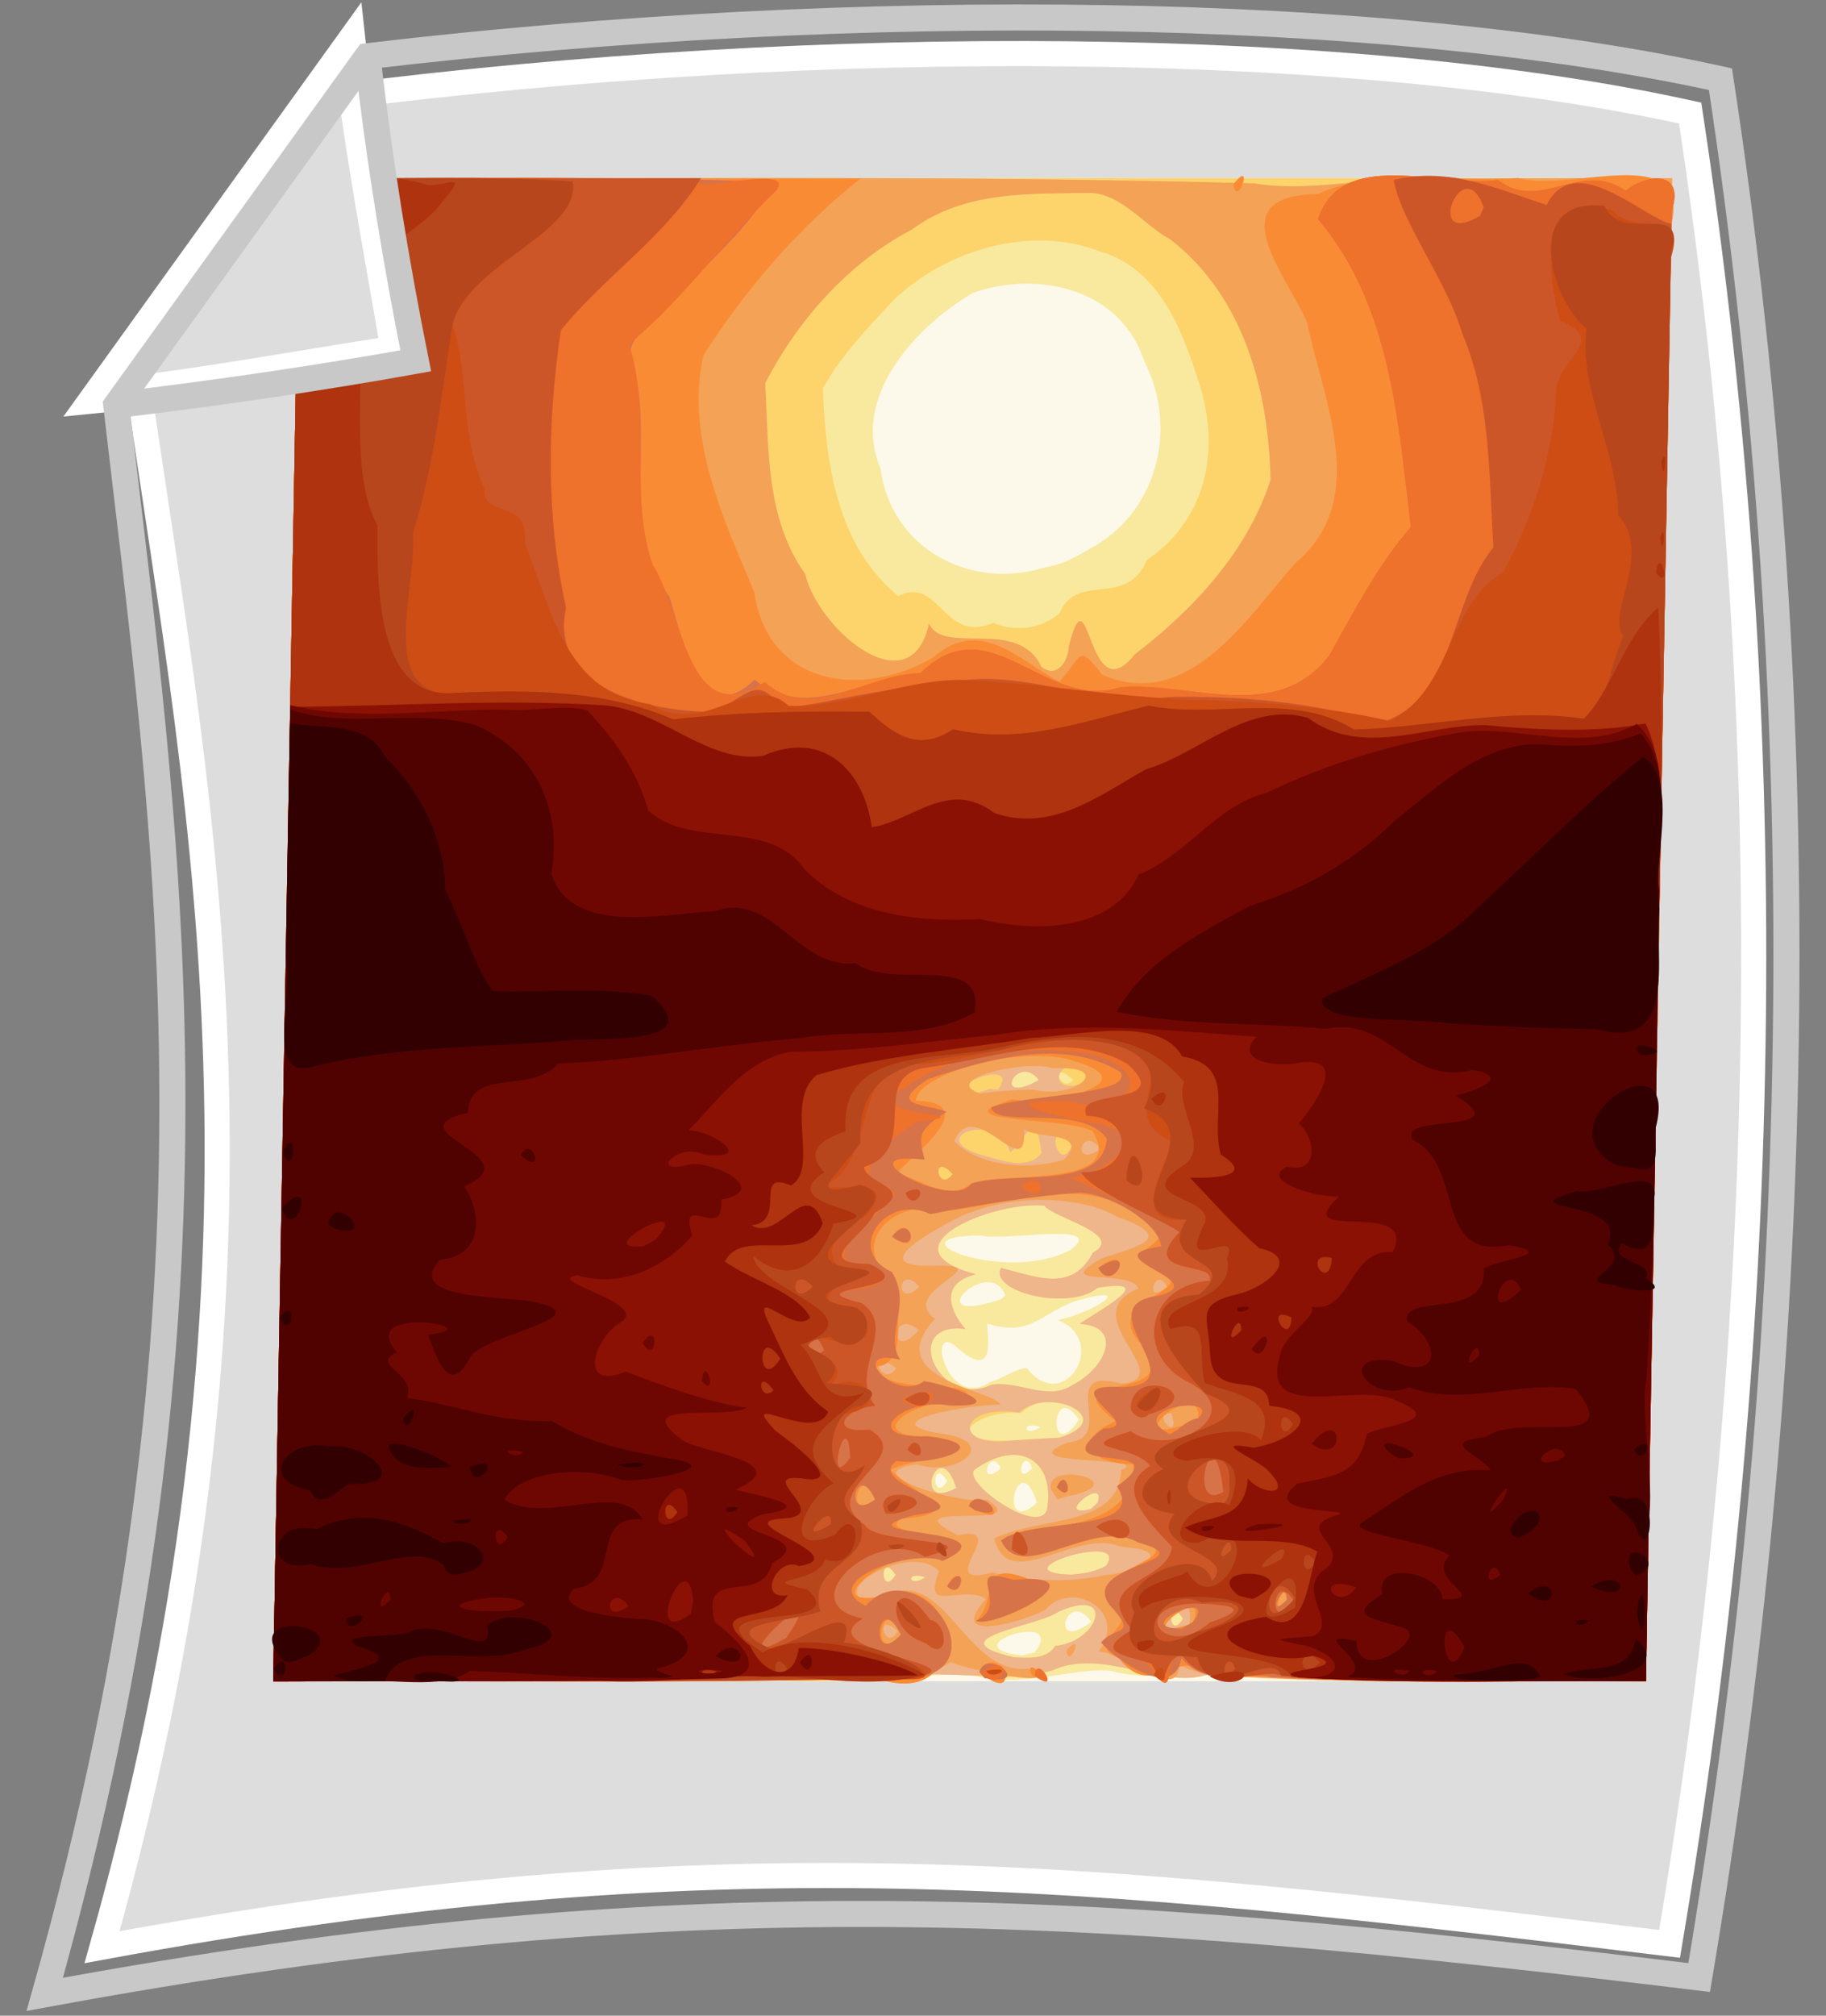 <?xml version="1.0" encoding="UTF-8" standalone="no"?>
<!-- Created with Inkscape (http://www.inkscape.org/) -->
<svg
   xmlns:svg="http://www.w3.org/2000/svg"
   xmlns="http://www.w3.org/2000/svg"
   version="1.0"
   width="100%"
   height="100%"
   viewBox="0 0 29 32"
   id="svg2"
   xml:space="preserve">
 <rect x="0" y="0" width="29" height="32" fill="#808080" stroke="none"/>
 <defs
   id="defs4" />
 <g
   transform="matrix(3.76,0,0,3.76,-0.5,-0.95)"
   id="Layer_x0020_1">
  
  
  <g
   id="_199248240">
   <path
   d="M 1.546,0.663 C 3.627,0.397 5.866,0.419 7.272,0.73 C 7.677,3.394 7.604,5.97 7.185,8.46 C 4.681,8.156 3.154,7.996 0.564,8.474 C 1.415,5.461 0.94,3.503 0.699,1.748 L 1.546,0.663 L 1.546,0.663 z "
   style="fill:#dddddd;stroke:#ffffff;stroke-width:0.106"
   id="_43075032" />
   <g
   id="g13">
    <path
   d="M 1.342,4.178 C 1.361,3.12 1.379,2.063 1.398,1.005 C 3.331,1.005 5.263,1.005 7.196,1.005 C 7.159,3.12 7.122,5.236 7.085,7.351 C 5.152,7.351 3.219,7.351 1.287,7.351 C 1.305,6.294 1.324,5.236 1.342,4.178 L 1.342,4.178 z "
   style="fill:#fcf9ea"
   id="path2193" />
    <path
   d="M 1.342,4.178 C 1.361,3.12 1.379,2.063 1.398,1.005 C 3.331,1.005 5.263,1.005 7.196,1.005 C 7.159,3.121 7.122,5.236 7.085,7.352 C 6.458,7.344 5.829,7.37 5.205,7.324 C 5.102,7.324 4.959,7.343 4.828,7.308 C 4.697,7.287 4.421,7.387 4.24,7.324 C 4.016,7.316 3.703,7.365 3.442,7.349 C 2.724,7.353 2.005,7.35 1.287,7.351 C 1.305,6.294 1.324,5.236 1.342,4.178 L 1.342,4.178 z M 4.503,7.229 C 4.648,7.044 4.132,7.208 4.452,7.242 L 4.503,7.229 L 4.503,7.229 z M 4.742,7.1 C 4.639,6.951 4.558,7.242 4.742,7.1 L 4.742,7.1 z M 4.513,6.598 C 4.434,6.346 4.339,6.752 4.513,6.598 z M 4.134,6.505 C 4.065,6.399 4.07,6.608 4.134,6.505 z M 4.36,6.452 C 4.312,6.354 4.257,6.542 4.36,6.452 z M 4.493,6.452 C 4.454,6.351 4.41,6.536 4.493,6.452 z M 4.528,6.278 C 4.442,6.248 4.456,6.327 4.528,6.278 z M 4.69,6.247 C 4.572,6.068 4.556,6.447 4.69,6.247 z M 4.47,6.029 C 4.628,6.23 4.821,5.914 4.601,5.826 C 4.766,5.791 4.941,5.668 4.672,5.747 C 4.524,5.802 4.484,5.898 4.303,5.841 C 4.302,5.888 4.343,6.079 4.186,5.952 C 4.039,5.803 4.124,6.216 4.315,6.087 C 4.37,6.075 4.413,6.033 4.47,6.029 L 4.47,6.029 z M 4.379,5.721 C 4.314,5.554 4.029,5.83 4.308,5.754 C 4.332,5.746 4.364,5.745 4.379,5.721 z M 4.658,5.528 C 4.812,5.407 4.365,5.496 4.277,5.469 C 3.866,5.471 4.388,5.678 4.658,5.528 z M 4.724,2.576 C 5.022,2.426 5.112,2.061 4.966,1.778 C 4.869,1.474 4.52,1.391 4.241,1.49 C 3.997,1.635 3.725,1.93 3.852,2.23 C 3.895,2.565 4.227,2.747 4.544,2.649 C 4.609,2.639 4.669,2.61 4.724,2.576 L 4.724,2.576 z "
   style="fill:#f9e99e"
   id="path2191" />
    <path
   d="M 1.342,4.178 C 1.361,3.12 1.379,2.063 1.398,1.005 C 3.331,1.005 5.263,1.005 7.196,1.005 C 7.159,3.121 7.122,5.237 7.085,7.353 C 6.467,7.344 5.847,7.369 5.232,7.323 C 5.036,7.387 4.792,7.206 4.576,7.306 C 4.337,7.378 4.112,7.277 3.856,7.342 C 3,7.358 2.143,7.349 1.287,7.351 C 1.305,6.294 1.324,5.236 1.342,4.178 L 1.342,4.178 z M 4.59,7.202 C 4.78,7.183 4.846,6.949 4.603,7.058 C 4.524,7.118 4.074,7.171 4.416,7.25 C 4.473,7.253 4.556,7.26 4.59,7.202 z M 5.13,7.087 C 5.061,6.98 5.066,7.19 5.13,7.087 z M 3.916,6.902 C 3.846,6.795 3.851,7.005 3.916,6.902 z M 4.041,6.912 C 3.955,6.883 3.968,6.961 4.041,6.912 z M 4.805,6.863 C 4.911,6.713 4.334,6.891 4.657,6.901 C 4.707,6.897 4.759,6.89 4.805,6.863 z M 4.556,6.622 C 4.59,6.416 4.433,6.323 4.247,6.46 C 4.204,6.519 4.53,6.744 4.556,6.622 z M 4.768,6.598 C 4.812,6.477 4.573,6.666 4.741,6.624 L 4.768,6.598 z M 4.172,6.535 C 4.098,6.3 3.979,6.643 4.172,6.535 z M 4.608,6.323 C 4.861,6.252 4.569,6.091 4.446,6.219 C 4.274,6.2 4.096,6.334 4.366,6.335 C 4.447,6.334 4.527,6.326 4.608,6.323 L 4.608,6.323 z M 4.662,6.101 C 4.808,6.027 4.878,5.852 4.693,5.842 C 4.784,5.78 5.033,5.647 4.769,5.69 C 4.648,5.79 4.309,5.707 4.361,5.606 C 4.521,5.646 4.66,5.709 4.75,5.541 C 4.889,5.465 4.581,5.395 4.544,5.343 C 4.327,5.322 3.846,5.522 4.255,5.633 C 4.087,5.674 4.158,5.805 4.211,5.864 C 3.932,5.83 4.099,6.207 4.321,6.099 C 4.438,6.081 4.557,6.17 4.662,6.101 L 4.662,6.101 z M 4.521,4.813 C 4.431,4.693 4.315,4.927 4.521,4.813 z M 4.667,4.813 C 4.559,4.716 4.612,4.874 4.667,4.813 z M 4.609,2.841 C 4.682,2.664 4.89,2.824 4.978,2.616 C 5.244,2.435 5.289,2.126 5.189,1.844 C 5.113,1.603 5.007,1.376 4.772,1.312 C 4.487,1.204 4.137,1.305 3.913,1.514 C 3.805,1.629 3.682,1.757 3.609,1.893 C 3.62,2.21 3.668,2.557 3.927,2.769 C 4.101,2.681 4.117,2.974 4.329,2.882 C 4.419,2.923 4.533,2.908 4.609,2.841 L 4.609,2.841 z "
   style="fill:#fcd46b"
   id="path2189" />
    <path
   d="M 1.342,4.178 C 1.361,3.12 1.379,2.063 1.398,1.005 C 2.742,1.011 4.087,0.99 5.429,1.027 C 5.702,1.073 6.014,0.974 6.306,1.006 C 6.603,1.005 6.899,1.005 7.196,1.005 C 7.159,3.121 7.122,5.237 7.085,7.353 C 6.467,7.344 5.847,7.369 5.232,7.323 C 5.036,7.387 4.792,7.206 4.576,7.306 C 4.335,7.361 4.077,7.29 3.818,7.343 C 2.974,7.357 2.13,7.349 1.287,7.351 C 1.305,6.294 1.324,5.236 1.342,4.178 L 1.342,4.178 z M 4.59,7.202 C 4.78,7.183 4.846,6.949 4.603,7.058 C 4.524,7.118 4.074,7.171 4.416,7.25 C 4.473,7.253 4.556,7.26 4.59,7.202 z M 5.13,7.087 C 5.061,6.98 5.066,7.19 5.13,7.087 z M 3.916,6.902 C 3.846,6.795 3.851,7.005 3.916,6.902 z M 4.041,6.912 C 3.955,6.883 3.968,6.961 4.041,6.912 z M 4.805,6.863 C 4.911,6.713 4.334,6.891 4.657,6.901 C 4.707,6.897 4.759,6.89 4.805,6.863 z M 4.556,6.622 C 4.59,6.416 4.433,6.323 4.247,6.46 C 4.204,6.519 4.53,6.744 4.556,6.622 z M 4.768,6.598 C 4.812,6.477 4.573,6.666 4.741,6.624 L 4.768,6.598 z M 4.172,6.535 C 4.098,6.3 3.979,6.643 4.172,6.535 z M 4.608,6.323 C 4.864,6.241 4.561,6.101 4.437,6.217 C 4.183,6.177 4.147,6.371 4.415,6.334 C 4.48,6.33 4.544,6.326 4.608,6.323 z M 4.662,6.101 C 4.808,6.027 4.878,5.852 4.693,5.842 C 4.784,5.78 5.033,5.647 4.769,5.69 C 4.648,5.79 4.309,5.707 4.361,5.606 C 4.521,5.646 4.66,5.709 4.75,5.541 C 4.889,5.465 4.581,5.395 4.544,5.343 C 4.327,5.322 3.846,5.522 4.255,5.633 C 4.087,5.674 4.158,5.805 4.211,5.864 C 3.932,5.83 4.099,6.207 4.321,6.099 C 4.438,6.081 4.557,6.17 4.662,6.101 L 4.662,6.101 z M 4.157,5.209 C 4.061,5.109 4.093,5.297 4.157,5.209 z M 4.533,5.121 C 4.504,4.912 4.466,5.074 4.4,5.117 C 4.34,4.931 4.015,5.064 4.3,5.135 C 4.373,5.154 4.475,5.194 4.533,5.121 L 4.533,5.121 z M 4.662,5.09 C 4.544,4.942 4.596,5.226 4.662,5.09 z M 4.349,4.853 C 4.454,4.708 4.071,4.855 4.269,4.865 L 4.315,4.85 L 4.349,4.853 L 4.349,4.853 z M 4.521,4.813 C 4.431,4.693 4.315,4.927 4.521,4.813 z M 4.746,4.812 C 4.607,4.646 4.516,4.917 4.746,4.812 z M 4.648,2.981 C 4.736,2.635 4.723,3.271 4.926,3.016 C 5.176,2.825 5.404,2.578 5.5,2.278 C 5.491,1.899 5.387,1.504 5.076,1.263 C 4.966,1.204 4.871,1.072 4.74,1.067 C 4.481,1.071 4.207,1.057 3.984,1.222 C 3.715,1.362 3.5,1.608 3.365,1.87 C 3.38,2.147 3.366,2.441 3.534,2.677 C 3.588,2.91 3.979,3.242 4.057,2.886 C 4.12,3.023 4.432,2.856 4.532,3.069 C 4.6,3.119 4.645,3.043 4.648,2.981 z "
   style="fill:#efb58b"
   id="path2187" />
    <path
   d="M 1.342,4.178 C 1.361,3.12 1.379,2.063 1.398,1.005 C 2.742,1.011 4.087,0.99 5.429,1.027 C 5.702,1.073 6.014,0.974 6.306,1.006 C 6.603,1.005 6.899,1.005 7.196,1.005 C 7.159,3.12 7.122,5.236 7.085,7.351 C 6.558,7.347 6.031,7.364 5.506,7.334 C 5.391,7.32 5.248,7.349 5.116,7.283 C 5.102,7.449 4.866,7.22 4.773,7.226 C 4.904,7.051 4.656,6.92 4.548,7.05 C 4.466,7.094 4.121,7.202 4.297,7.004 C 4.199,6.938 4.024,7.074 4.1,6.887 C 3.979,6.757 3.591,6.984 3.827,7.022 C 4.115,6.802 4.193,7.332 4.479,7.298 C 4.647,7.39 4.206,7.299 4.149,7.271 C 3.909,7.422 3.562,7.307 3.282,7.35 C 2.617,7.353 1.952,7.351 1.287,7.351 C 1.305,6.294 1.324,5.236 1.342,4.178 L 1.342,4.178 z M 3.925,7.14 C 3.822,7.044 3.872,7.236 3.925,7.14 z M 5.156,7.114 C 5.197,6.897 4.911,7.206 5.156,7.114 z M 4.802,6.903 C 4.928,6.895 5.122,6.798 4.869,6.784 C 4.686,6.698 4.389,6.988 4.333,6.748 C 4.535,6.652 4.857,6.703 4.869,6.46 C 5.021,6.397 4.369,6.447 4.647,6.342 C 4.854,6.324 4.587,6.017 4.871,6.095 C 5.12,6.068 4.66,5.807 4.942,5.693 C 4.905,5.607 4.563,5.691 4.786,5.566 C 4.946,5.513 5.105,5.479 4.851,5.39 C 4.721,5.311 4.431,5.28 4.189,5.389 C 4.056,5.457 3.768,5.614 4.104,5.596 C 4.34,5.598 3.923,5.706 4.082,5.821 C 3.844,6.076 4.331,6.12 4.359,6.184 C 4.269,6.178 3.8,6.25 4.096,6.304 C 4.375,6.336 4.176,6.494 4.005,6.435 C 3.723,6.473 4.214,6.612 4.302,6.584 C 4.514,6.721 3.873,6.581 4.179,6.735 C 4.413,6.685 4.062,6.963 4.324,6.892 C 4.477,6.928 4.647,6.937 4.802,6.903 L 4.802,6.903 z M 4.573,6.543 C 4.537,6.411 4.949,6.513 4.633,6.572 L 4.6,6.584 L 4.573,6.543 L 4.573,6.543 L 4.573,6.543 z M 5.082,6.221 C 4.986,6.21 5.122,6.357 5.082,6.221 z M 3.918,6.029 C 3.783,5.928 3.86,6.122 3.918,6.029 z M 4.013,5.868 C 3.891,5.767 3.89,6.014 4.013,5.868 z M 4.016,5.685 C 3.921,5.579 3.913,5.789 4.016,5.685 z M 5.062,5.685 C 5.014,5.587 4.959,5.775 5.062,5.685 z M 4.157,5.209 C 4.061,5.109 4.093,5.297 4.157,5.209 z M 4.628,5.148 C 4.746,5.022 4.482,5.065 4.458,5.016 C 4.476,5.272 4.251,4.865 4.164,5.07 C 4.265,5.18 4.489,5.195 4.628,5.148 z M 4.781,5.104 C 4.7,4.992 4.653,5.193 4.781,5.104 z M 4.498,4.853 C 4.67,4.899 4.852,4.75 4.579,4.763 C 4.482,4.725 4.096,4.806 4.273,4.87 C 4.348,4.859 4.423,4.855 4.498,4.853 z M 4.648,2.981 C 4.736,2.635 4.723,3.271 4.926,3.016 C 5.176,2.825 5.404,2.578 5.5,2.278 C 5.491,1.899 5.387,1.504 5.076,1.263 C 4.966,1.204 4.871,1.072 4.74,1.067 C 4.481,1.071 4.207,1.057 3.984,1.222 C 3.715,1.362 3.5,1.608 3.365,1.87 C 3.38,2.147 3.366,2.441 3.534,2.677 C 3.588,2.91 3.979,3.242 4.057,2.886 C 4.12,3.023 4.432,2.856 4.532,3.069 C 4.6,3.119 4.645,3.043 4.648,2.981 L 4.648,2.981 z M 4.638,7.219 C 4.72,7.131 4.644,7.311 4.638,7.219 z "
   style="fill:#f4a256"
   id="path2185" />
    <path
   d="M 1.342,4.178 C 1.361,3.12 1.379,2.063 1.398,1.005 C 2.188,1.006 2.978,1.006 3.767,1.007 C 3.504,1.215 3.283,1.474 3.104,1.753 C 3.027,2.096 3.189,2.446 3.319,2.752 C 3.375,3.149 3.775,3.204 4.075,3.028 C 4.28,2.848 4.452,3.055 4.608,3.13 C 4.705,3.025 4.683,2.965 4.789,3.102 C 5.155,3.258 5.399,2.862 5.605,2.629 C 5.924,2.362 5.721,1.943 5.654,1.614 C 5.568,1.415 5.273,1.077 5.699,1.072 C 5.957,0.954 6.264,1.027 6.544,1.004 C 6.764,1.069 7.277,0.842 7.192,1.203 C 7.157,3.253 7.121,5.302 7.085,7.351 C 6.462,7.349 5.835,7.365 5.218,7.319 C 5.114,7.204 5.001,7.436 4.86,7.255 C 4.68,7.171 5.008,7.117 4.803,6.998 C 4.785,6.855 5.211,6.821 4.902,6.749 C 4.749,6.685 4.402,6.942 4.388,6.74 C 4.616,6.684 4.92,6.699 4.92,6.435 C 4.728,6.432 4.664,6.329 4.846,6.253 C 4.548,6.029 5.162,6.19 4.953,5.927 C 4.751,5.713 5.308,5.711 4.961,5.583 C 4.911,5.506 5.14,5.501 4.956,5.4 C 4.725,5.2 4.41,5.335 4.141,5.364 C 3.917,5.298 3.688,5.508 3.924,5.675 C 3.916,5.824 3.965,6.009 3.834,6.023 C 3.882,6.167 4.281,6.042 4.22,6.186 C 4.065,6.119 3.727,6.318 4.054,6.317 C 4.373,6.373 3.959,6.415 3.895,6.459 C 3.992,6.559 4.237,6.643 3.942,6.665 C 3.803,6.748 4.387,6.715 4.115,6.843 C 3.979,6.736 3.566,7.027 3.83,6.997 C 4.189,6.839 4.261,7.481 3.841,7.341 C 2.989,7.362 2.138,7.347 1.287,7.351 C 1.305,6.294 1.324,5.236 1.342,4.178 L 1.342,4.178 z M 3.938,7.154 C 3.857,6.955 3.804,7.303 3.938,7.154 z M 5.171,7.102 C 5.253,6.927 4.89,7.195 5.154,7.112 L 5.169,7.103 L 5.171,7.102 L 5.171,7.102 z M 5.568,7.007 C 5.557,6.901 5.492,7.111 5.568,7.007 z M 3.829,6.584 C 3.768,6.411 3.692,6.688 3.829,6.584 z M 5.193,6.241 C 5.212,6.055 4.842,6.364 5.132,6.27 L 5.161,6.251 L 5.193,6.241 L 5.193,6.241 z M 4.235,5.249 C 4.385,5.2 4.895,5.267 4.747,5.028 C 4.629,4.966 4.076,4.995 4.412,4.894 C 4.54,4.925 4.997,4.829 4.674,4.734 C 4.465,4.659 4.009,4.782 4.001,4.9 C 4.315,4.908 3.931,5.172 3.925,5.205 C 4.017,5.233 4.145,5.329 4.235,5.249 L 4.235,5.249 z M 4.269,7.312 C 4.357,7.166 4.464,7.471 4.269,7.312 z M 4.491,7.325 C 4.443,7.217 4.657,7.423 4.491,7.325 z M 4.256,7.096 C 4.355,7.004 4.255,6.833 4.477,6.919 C 4.746,6.925 4.321,7.13 4.256,7.096 z M 4.133,6.95 C 4.194,6.826 4.215,7.014 4.133,6.95 z M 4.225,6.611 C 4.27,6.502 4.442,6.735 4.225,6.611 z M 4.597,6.532 C 4.636,6.434 4.668,6.616 4.597,6.532 z M 4.772,5.606 C 4.93,5.485 4.847,5.724 4.772,5.606 z M 3.901,5.474 C 3.98,5.353 4.029,5.576 3.901,5.474 z M 5.342,1.032 C 5.432,0.913 5.361,1.136 5.342,1.032 z "
   style="fill:#fa8b35"
   id="path2183" />
    <path
   d="M 1.342,4.178 C 1.361,3.12 1.379,2.063 1.398,1.005 C 2.06,1.011 2.723,0.991 3.384,1.022 C 3.361,1.175 3.054,1.411 2.921,1.587 C 2.839,1.652 2.751,1.715 2.817,1.825 C 2.885,2.139 2.761,2.496 2.961,2.774 C 3.014,2.941 3.092,3.344 3.32,3.122 C 3.537,3.301 3.782,3.112 4.02,3.095 C 4.319,2.803 4.541,3.257 4.866,3.154 C 5.161,3.129 5.527,3.312 5.749,3.018 C 5.853,2.832 5.951,2.642 6.092,2.478 C 6.038,2.026 6.006,1.538 5.7,1.178 C 5.801,0.874 6.209,1.045 6.461,1.013 C 6.641,1.151 6.809,0.925 7,1.058 C 7.085,0.987 7.252,0.967 7.194,1.143 C 7.157,3.212 7.121,5.282 7.085,7.351 C 6.558,7.346 6.03,7.365 5.505,7.334 C 5.398,7.306 5.241,7.388 5.123,7.254 C 5.091,7.437 4.85,7.262 4.784,7.188 C 4.84,7.115 4.945,7.167 4.82,7.029 C 4.69,6.853 5.238,6.848 4.94,6.765 C 4.742,6.654 4.45,6.949 4.361,6.757 C 4.487,6.656 4.982,6.731 4.851,6.528 C 5.13,6.328 4.51,6.491 4.794,6.284 C 4.992,6.281 4.558,6.091 4.873,6.109 C 5.205,6.1 4.701,5.763 5.029,5.723 C 5.267,5.66 4.728,5.559 5.037,5.515 C 5.03,5.415 4.813,5.289 4.691,5.288 C 4.48,5.305 4.269,5.338 4.063,5.379 C 3.876,5.288 3.698,5.532 3.9,5.623 C 3.989,5.766 3.864,5.888 3.936,5.994 C 3.705,5.939 3.914,6.178 4.036,6.084 C 4.132,6.097 4.414,6.195 4.142,6.187 C 3.945,6.15 3.751,6.331 4.054,6.317 C 4.357,6.354 4.073,6.443 3.919,6.421 C 3.776,6.527 4.329,6.61 3.997,6.649 C 3.631,6.746 4.44,6.695 4.115,6.843 C 3.992,6.79 3.58,6.925 3.789,7.033 C 4,6.798 4.35,7.273 4.011,7.336 C 3.103,7.364 2.195,7.346 1.287,7.351 C 1.305,6.294 1.324,5.236 1.342,4.178 L 1.342,4.178 z M 3.938,7.154 C 3.838,6.953 3.801,7.306 3.938,7.154 z M 5.171,7.102 C 5.29,6.949 4.891,7.128 5.123,7.129 L 5.171,7.102 L 5.171,7.102 z M 5.568,7.007 C 5.569,6.901 5.471,7.107 5.568,7.007 z M 3.829,6.584 C 3.75,6.408 3.688,6.687 3.829,6.584 z M 5.193,6.241 C 5.303,6.136 4.867,6.198 5.074,6.308 C 5.116,6.29 5.146,6.247 5.193,6.241 z M 4.236,5.25 C 4.406,5.194 4.791,5.283 4.808,5.06 C 4.702,4.91 4.343,5.02 4.319,4.929 C 4.442,4.874 4.932,4.878 4.864,4.778 C 4.623,4.633 4.306,4.723 4.052,4.809 C 3.875,4.928 4.042,4.91 4.131,4.947 C 4.004,5.027 4.015,5.052 4.038,5.149 C 3.676,5.107 4.16,5.367 4.236,5.25 z M 4.27,7.313 C 4.294,7.205 4.509,7.376 4.292,7.338 L 4.27,7.313 L 4.27,7.313 z M 4.504,7.325 C 4.514,7.231 4.619,7.419 4.504,7.325 z M 4.256,7.096 C 4.408,7.029 4.186,6.851 4.413,6.923 C 4.806,6.888 4.33,7.133 4.256,7.096 z M 4.133,6.95 C 4.219,6.825 4.205,7.019 4.133,6.95 z M 4.225,6.611 C 4.261,6.52 4.417,6.678 4.252,6.63 L 4.225,6.611 z M 4.597,6.532 C 4.639,6.431 4.676,6.615 4.597,6.532 z M 4.772,5.606 C 4.944,5.496 4.831,5.723 4.772,5.606 z M 3.901,5.474 C 3.986,5.362 4.025,5.564 3.901,5.474 z "
   style="fill:#d77349"
   id="path2181" />
    <path
   d="M 1.342,4.178 C 1.361,3.121 1.379,2.063 1.398,1.005 C 1.968,1.014 2.542,0.984 3.109,1.029 C 3.125,1.046 3.487,0.955 3.413,1.056 C 3.196,1.264 3.022,1.513 2.79,1.706 C 2.887,2.007 2.787,2.341 2.89,2.637 C 3.023,2.845 3.035,3.346 3.363,3.132 C 3.56,3.309 3.798,3.094 4.02,3.095 C 4.319,2.803 4.541,3.257 4.866,3.154 C 5.161,3.129 5.527,3.312 5.749,3.018 C 5.853,2.832 5.951,2.642 6.092,2.478 C 6.038,2.026 6.006,1.538 5.7,1.178 C 5.801,0.874 6.209,1.045 6.461,1.013 C 6.641,1.151 6.809,0.925 7,1.058 C 7.085,0.987 7.252,0.967 7.194,1.143 C 7.157,3.212 7.121,5.282 7.085,7.351 C 6.569,7.343 6.048,7.373 5.536,7.325 C 5.478,7.29 5.244,7.416 5.144,7.242 C 5.028,7.203 5.116,7.459 5.003,7.312 C 4.969,7.213 4.7,7.254 4.915,7.134 C 4.734,6.921 5.066,6.941 5.083,6.783 C 4.984,6.679 4.836,6.533 4.991,6.442 C 4.92,6.346 4.641,6.378 4.909,6.295 C 5.081,6.419 5.432,6.217 5.136,6.08 C 4.924,5.956 4.986,5.677 5.242,5.66 C 5.271,5.574 4.935,5.645 5.115,5.454 C 5.005,5.385 4.769,5.277 4.65,5.223 C 4.766,5.222 5.024,5.058 4.78,4.999 C 4.636,4.98 4.269,4.894 4.638,4.901 C 4.906,4.971 5.032,4.771 4.73,4.702 C 4.495,4.662 4.155,4.699 3.965,4.839 C 3.692,4.97 4.34,4.95 4.01,4.989 C 3.866,5.072 3.682,5.228 3.915,5.289 C 3.828,5.416 3.516,5.593 3.849,5.612 C 3.958,5.73 3.486,5.675 3.772,5.754 C 3.929,5.86 3.713,6.044 3.83,6.189 C 3.696,6.197 3.629,6.309 3.806,6.288 C 4.015,6.412 3.564,6.539 3.787,6.692 C 3.825,6.776 4.349,6.745 4.039,6.826 C 3.84,6.688 3.463,7.027 3.778,7.086 C 3.53,7.23 4.319,7.281 3.982,7.337 C 3.084,7.357 2.185,7.348 1.287,7.352 C 1.305,6.294 1.324,5.236 1.342,4.178 L 1.342,4.178 z M 3.454,7.168 C 3.67,6.854 3.134,7.35 3.454,7.168 z M 5.243,7.103 C 5.437,7.038 5.312,7.027 5.179,7.023 C 4.889,7.032 5.054,7.268 5.243,7.103 z M 5.595,7.007 C 5.505,6.874 5.486,7.173 5.595,7.007 z M 5.3,6.551 C 5.26,6.186 5.141,6.65 5.3,6.551 z M 3.724,6.408 C 3.715,6.161 3.609,6.568 3.724,6.408 z M 3.614,5.954 C 3.555,5.802 3.506,6.044 3.614,5.954 z M 4.279,7.315 C 4.43,7.209 4.369,7.42 4.279,7.315 L 4.279,7.315 z M 4.504,7.325 C 4.514,7.231 4.619,7.419 4.504,7.325 z M 4.043,7.19 C 3.847,7.132 3.904,6.86 4.061,7.092 C 4.141,7.103 4.142,7.281 4.043,7.19 z M 4.407,6.796 C 4.409,6.582 4.555,6.905 4.407,6.796 z M 4.762,6.699 C 4.934,6.582 4.968,6.851 4.762,6.699 z M 3.874,6.644 C 3.799,6.494 4.17,6.589 3.914,6.643 L 3.874,6.644 L 3.874,6.644 z M 3.965,6.373 C 4.016,6.275 4.064,6.462 3.965,6.373 z M 4.909,6.203 C 4.907,6.008 5.268,6.142 4.984,6.225 C 4.958,6.253 4.92,6.229 4.909,6.203 z M 3.942,6.161 C 4.169,6.053 4.056,6.265 3.942,6.161 z M 3.957,5.288 C 4.08,5.229 3.993,5.389 3.957,5.288 z M 4.447,5.262 C 4.543,5.171 4.568,5.363 4.447,5.262 z "
   style="fill:#ee712c"
   id="path2179" />
    <path
   d="M 1.342,4.178 C 1.361,3.121 1.379,2.063 1.398,1.005 C 1.963,1.005 2.528,1.005 3.094,1.005 C 2.94,1.254 2.68,1.426 2.502,1.647 C 2.444,2.037 2.439,2.436 2.524,2.819 C 2.449,3.164 2.882,3.257 3.137,3.258 C 3.296,3.2 3.32,3.09 3.437,3.244 C 3.654,3.218 3.872,3.153 4.113,3.142 C 4.429,3.056 4.745,3.244 5.074,3.195 C 5.377,3.192 5.678,3.215 5.96,3.305 C 6.286,3.209 6.252,2.791 6.441,2.564 C 6.422,2.264 6.43,1.941 6.309,1.66 C 6.244,1.438 6.05,1.188 6.02,1.013 C 6.258,0.953 6.475,1.058 6.666,1.118 C 6.784,0.881 7.075,1.174 7.193,1.198 C 7.157,3.249 7.121,5.3 7.085,7.351 C 6.569,7.343 6.048,7.373 5.536,7.325 C 5.472,7.297 5.24,7.404 5.127,7.242 C 5.033,7.25 5.074,7.427 4.997,7.277 C 4.882,7.24 4.746,7.229 4.915,7.134 C 4.734,6.921 5.066,6.941 5.083,6.783 C 4.984,6.679 4.836,6.533 4.991,6.442 C 4.92,6.346 4.641,6.378 4.909,6.295 C 5.081,6.419 5.432,6.217 5.136,6.08 C 4.924,5.956 4.986,5.677 5.242,5.66 C 5.271,5.574 4.935,5.645 5.115,5.454 C 5.023,5.393 4.75,5.287 4.699,5.202 C 4.912,5.21 4.935,4.968 4.723,4.964 C 4.659,4.842 5.106,4.932 4.894,4.744 C 4.641,4.598 4.333,4.721 4.055,4.759 C 3.788,4.788 4.033,5.101 3.782,5.18 C 3.794,5.257 4.017,5.266 3.827,5.374 C 3.783,5.475 3.553,5.587 3.805,5.589 C 4.061,5.708 3.462,5.68 3.772,5.754 C 3.929,5.86 3.713,6.044 3.83,6.189 C 3.696,6.197 3.629,6.309 3.806,6.288 C 4.015,6.412 3.564,6.539 3.787,6.692 C 3.825,6.776 4.349,6.745 4.039,6.826 C 3.84,6.688 3.463,7.027 3.778,7.086 C 3.53,7.23 4.319,7.281 3.982,7.337 C 3.084,7.357 2.185,7.348 1.287,7.352 C 1.305,6.294 1.324,5.236 1.342,4.178 L 1.342,4.178 z M 3.454,7.168 C 3.67,6.854 3.134,7.35 3.454,7.168 z M 5.243,7.103 C 5.437,7.038 5.312,7.027 5.179,7.023 C 4.889,7.032 5.054,7.268 5.243,7.103 z M 5.595,7.007 C 5.505,6.874 5.486,7.173 5.595,7.007 z M 5.3,6.551 C 5.26,6.186 5.141,6.65 5.3,6.551 z M 3.724,6.408 C 3.715,6.161 3.609,6.568 3.724,6.408 z M 3.614,5.954 C 3.555,5.802 3.506,6.044 3.614,5.954 z M 6.4,1.128 C 6.312,0.882 6.141,1.309 6.384,1.164 L 6.4,1.128 L 6.4,1.128 z M 4.299,7.307 C 4.435,7.284 4.32,7.351 4.299,7.307 z M 4.043,7.19 C 3.847,7.132 3.904,6.86 4.061,7.092 C 4.141,7.103 4.142,7.281 4.043,7.19 z M 4.407,6.796 C 4.409,6.582 4.555,6.905 4.407,6.796 z M 4.762,6.699 C 4.934,6.582 4.968,6.851 4.762,6.699 z M 3.874,6.644 C 3.799,6.494 4.17,6.589 3.914,6.643 L 3.874,6.644 L 3.874,6.644 z M 3.965,6.373 C 4.016,6.275 4.064,6.462 3.965,6.373 z M 4.909,6.203 C 4.907,6.008 5.268,6.142 4.984,6.225 C 4.958,6.253 4.92,6.229 4.909,6.203 z M 3.955,6.161 C 4.109,6.058 4.079,6.256 3.955,6.161 z M 3.957,5.288 C 4.08,5.229 3.993,5.389 3.957,5.288 z "
   style="fill:#cc5627"
   id="path2177" />
    <path
   d="M 1.342,4.179 C 1.361,3.121 1.379,2.063 1.398,1.005 C 1.783,1.01 2.169,0.993 2.552,1.019 C 2.589,1.237 2.105,1.364 2.045,1.626 C 2.121,1.865 2.07,2.069 2.18,2.318 C 2.166,2.442 2.371,2.355 2.349,2.544 C 2.462,2.823 2.519,3.18 2.88,3.226 C 3.11,3.371 3.303,3.083 3.464,3.233 C 3.708,3.242 3.921,3.128 4.186,3.123 C 4.506,3.135 4.845,3.195 5.173,3.208 C 5.453,3.214 5.733,3.235 6.004,3.297 C 6.269,3.163 6.248,2.798 6.481,2.671 C 6.607,2.442 6.699,2.163 6.707,1.888 C 6.727,1.767 6.922,1.683 6.723,1.607 C 6.675,1.444 6.616,1.026 6.941,1.141 C 7.057,1.261 7.261,1.112 7.19,1.344 C 7.155,3.346 7.12,5.349 7.085,7.351 C 6.571,7.345 6.056,7.367 5.545,7.328 C 5.509,7.21 5.243,7.46 5.191,7.25 C 5.032,7.23 4.841,7.275 4.925,7.061 C 4.841,6.929 5.211,6.758 5.252,6.928 C 5.371,6.81 4.968,6.791 5.095,6.644 C 4.91,6.623 4.932,6.508 5.047,6.455 C 4.842,6.318 5.582,6.271 5.227,6.137 C 5.109,6.016 4.876,5.739 5.197,5.719 C 5.392,5.557 5.013,5.61 5.145,5.402 C 4.877,5.428 5.075,5.153 5.081,5.07 C 4.831,4.965 5.143,4.756 4.877,4.667 C 4.598,4.587 4.302,4.724 4.017,4.745 C 3.708,4.727 3.852,5.181 3.6,5.262 C 3.658,5.288 3.948,5.203 3.787,5.39 C 3.602,5.456 3.589,5.647 3.816,5.631 C 3.696,5.633 3.502,5.779 3.753,5.771 C 3.876,5.925 3.722,5.943 3.601,5.899 C 3.415,5.973 3.785,5.964 3.631,6.113 C 3.786,6.022 3.899,6.198 3.697,6.223 C 3.605,6.333 3.642,6.541 3.786,6.438 C 3.759,6.525 3.619,6.576 3.766,6.674 C 3.822,6.862 3.539,6.845 3.598,7.056 C 3.483,7.101 3.135,7.102 3.39,7.215 C 3.523,7.181 3.761,6.998 3.698,7.188 C 3.86,7.2 4.273,7.376 3.873,7.338 C 3.011,7.356 2.149,7.349 1.287,7.352 C 1.305,6.294 1.324,5.236 1.342,4.179 L 1.342,4.179 z M 5.351,7.298 C 5.313,7.198 5.269,7.382 5.351,7.298 z M 5.189,7.143 C 5.364,7.102 5.466,6.996 5.209,7.019 C 5.016,6.926 4.903,7.269 5.142,7.163 L 5.189,7.143 L 5.189,7.143 z M 5.603,7.001 C 5.493,6.815 5.424,7.207 5.603,7.001 z M 5.334,6.796 C 5.334,6.69 5.237,6.895 5.334,6.796 z M 3.642,6.688 C 3.659,6.571 3.47,6.798 3.642,6.688 z M 5.325,6.52 C 5.349,6.255 4.967,6.573 5.261,6.601 C 5.313,6.631 5.334,6.551 5.325,6.52 z M 3.566,5.685 C 3.471,5.579 3.463,5.789 3.566,5.685 z M 5.007,7.325 C 5.049,7.224 5.086,7.409 5.007,7.325 z M 4.299,7.307 C 4.435,7.284 4.32,7.351 4.299,7.307 z M 3.956,7.091 C 3.821,6.864 4.155,7.239 3.956,7.091 L 3.956,7.091 z M 4.089,6.796 C 4.092,6.69 4.183,6.895 4.089,6.796 z M 3.885,6.778 C 4.021,6.755 3.905,6.822 3.885,6.778 z M 3.881,6.611 C 3.998,6.513 3.893,6.7 3.881,6.611 z M 4.934,6.178 C 5.118,5.97 5.002,6.315 4.934,6.178 z M 4.89,5.235 C 4.911,4.954 5.03,5.355 4.89,5.235 L 4.89,5.235 z "
   style="fill:#cd4d14"
   id="path2175" />
    <path
   d="M 1.342,4.179 C 1.361,3.121 1.379,2.063 1.398,1.005 C 1.783,1.01 2.169,0.993 2.552,1.019 C 2.588,1.234 2.114,1.364 2.045,1.619 C 1.998,1.911 1.968,2.218 1.877,2.504 C 1.897,2.745 1.7,3.242 2.112,3.179 C 2.405,3.166 2.704,3.174 2.976,3.29 C 3.258,3.258 3.525,3.255 3.806,3.258 C 3.916,3.362 4.017,3.425 4.159,3.332 C 4.441,3.398 4.708,3.3 4.984,3.232 C 5.271,3.29 5.587,3.169 5.852,3.333 C 6.176,3.324 6.492,3.24 6.822,3.287 C 6.927,3.237 6.938,3.035 6.991,2.94 C 6.912,2.851 7.119,2.59 6.968,2.428 C 6.967,2.156 6.802,1.904 6.834,1.641 C 6.677,1.51 6.566,1.083 6.91,1.122 C 6.983,1.288 7.259,1.094 7.191,1.314 C 7.155,3.326 7.12,5.339 7.085,7.351 C 6.571,7.345 6.056,7.367 5.545,7.328 C 5.509,7.21 5.243,7.46 5.191,7.25 C 5.032,7.23 4.841,7.275 4.925,7.061 C 4.841,6.929 5.211,6.758 5.252,6.928 C 5.371,6.81 4.968,6.791 5.095,6.644 C 4.91,6.623 4.932,6.508 5.047,6.455 C 4.842,6.318 5.582,6.271 5.227,6.137 C 5.109,6.016 4.876,5.739 5.197,5.719 C 5.392,5.557 5.013,5.61 5.145,5.402 C 4.784,5.39 5.282,5.038 4.965,4.933 C 5.132,4.602 4.582,4.611 4.368,4.685 C 4.097,4.732 3.744,4.707 3.768,5.078 C 3.674,5.212 3.518,5.323 3.765,5.255 C 4.023,5.327 3.401,5.558 3.726,5.606 C 4.006,5.628 3.427,5.701 3.694,5.765 C 3.878,5.767 3.783,6.023 3.639,5.896 C 3.37,5.944 3.78,5.957 3.624,6.092 C 3.661,6.101 3.918,6.091 3.772,6.188 C 3.6,6.204 3.608,6.574 3.786,6.438 C 3.759,6.525 3.619,6.576 3.766,6.674 C 3.822,6.862 3.539,6.845 3.598,7.056 C 3.483,7.101 3.135,7.102 3.39,7.215 C 3.523,7.181 3.761,6.998 3.698,7.188 C 3.862,7.199 4.241,7.364 3.864,7.336 C 3.005,7.357 2.146,7.348 1.287,7.352 C 1.305,6.294 1.324,5.237 1.342,4.179 L 1.342,4.179 z M 5.351,7.298 C 5.313,7.198 5.269,7.382 5.351,7.298 z M 5.189,7.143 C 5.364,7.102 5.466,6.996 5.209,7.019 C 5.016,6.926 4.903,7.269 5.142,7.163 L 5.189,7.143 L 5.189,7.143 z M 5.603,7.001 C 5.493,6.815 5.424,7.207 5.603,7.001 z M 5.334,6.796 C 5.334,6.69 5.237,6.895 5.334,6.796 z M 3.642,6.688 C 3.659,6.571 3.47,6.798 3.642,6.688 z M 5.325,6.52 C 5.349,6.255 4.967,6.573 5.261,6.601 C 5.313,6.631 5.334,6.551 5.325,6.52 z M 3.566,5.685 C 3.471,5.579 3.463,5.789 3.566,5.685 z M 3.956,7.091 C 3.821,6.864 4.155,7.239 3.956,7.091 L 3.956,7.091 z M 4.089,6.796 C 4.092,6.69 4.183,6.895 4.089,6.796 z M 3.885,6.778 C 4.021,6.755 3.905,6.822 3.885,6.778 z M 3.881,6.611 C 3.998,6.513 3.893,6.7 3.881,6.611 z M 4.934,6.189 C 5.106,5.977 5.022,6.286 4.934,6.189 z M 4.89,5.235 C 4.911,4.954 5.03,5.355 4.89,5.235 L 4.89,5.235 z "
   style="fill:#b8461d"
   id="path2173" />
    <path
   d="M 1.342,4.178 C 1.361,3.12 1.379,2.063 1.398,1.005 C 1.577,1.016 1.775,0.978 1.939,1.034 C 2.03,1.039 2.116,0.97 1.996,1.111 C 1.863,1.288 1.515,1.356 1.651,1.664 C 1.669,1.936 1.615,2.26 1.727,2.471 C 1.728,2.696 1.712,3.211 2.054,3.178 C 2.366,3.164 2.686,3.165 2.976,3.29 C 3.258,3.258 3.525,3.255 3.806,3.258 C 3.916,3.362 4.017,3.425 4.159,3.332 C 4.441,3.398 4.708,3.3 4.984,3.232 C 5.271,3.29 5.587,3.169 5.852,3.333 C 6.176,3.324 6.492,3.24 6.822,3.287 C 6.935,3.181 6.997,2.933 7.137,2.818 C 7.172,3.517 7.13,4.22 7.127,4.92 C 7.113,5.73 7.099,6.541 7.085,7.351 C 6.586,7.345 6.085,7.367 5.588,7.333 C 5.522,7.195 4.889,7.277 5.273,7.123 C 5.624,6.996 5.054,6.949 4.957,7.047 C 4.884,6.944 5.108,6.923 5.148,6.887 C 5.283,7.13 5.518,6.61 5.194,6.767 C 5.006,6.774 5.213,6.539 5.325,6.609 C 5.401,6.428 5.304,6.384 5.145,6.421 C 4.933,6.382 5.383,6.227 5.459,6.335 C 5.53,6.157 5.362,6.143 5.222,6.092 C 5.187,5.965 5.257,5.805 5.077,5.865 C 5.006,5.741 5.357,5.763 5.316,5.566 C 5.377,5.418 5.096,5.657 5.222,5.417 C 5.261,5.299 4.914,5.319 5.122,5.179 C 5.257,5.107 5.089,4.925 5.135,4.821 C 4.937,4.579 4.625,4.614 4.347,4.677 C 4.091,4.734 3.677,4.674 3.705,5.029 C 3.556,5.079 3.554,5.135 3.614,5.203 C 3.375,5.358 3.974,5.363 3.653,5.419 C 3.594,5.607 3.464,5.678 3.315,5.556 C 3.335,5.706 3.858,5.802 3.514,5.931 C 3.612,6.021 3.584,6.201 3.783,6.134 C 3.644,6.268 3.452,6.34 3.655,6.516 C 3.553,6.553 3.407,6.84 3.659,6.733 C 3.78,6.572 3.782,6.899 3.618,6.836 C 3.588,6.945 3.307,6.911 3.543,6.964 C 3.755,7.151 2.99,7.002 3.355,7.229 C 3.551,7.122 3.91,7.244 4.04,7.324 C 3.748,7.402 3.446,7.29 3.179,7.34 C 2.548,7.36 1.917,7.348 1.287,7.351 C 1.305,6.294 1.324,5.236 1.342,4.178 L 1.342,4.178 z M 3.458,7.298 C 3.389,7.192 3.394,7.401 3.458,7.298 z M 5.709,7.272 C 5.614,7.166 5.606,7.375 5.709,7.272 z M 5.603,7.041 C 5.649,6.688 5.306,7.22 5.603,7.041 z M 5.546,6.835 C 5.622,6.698 5.327,6.958 5.546,6.835 z M 5.69,6.849 C 5.621,6.742 5.626,6.952 5.69,6.849 z M 5.595,6.267 C 5.525,6.161 5.53,6.37 5.595,6.267 z M 5.243,7.331 C 5.484,7.258 5.383,7.41 5.243,7.331 z M 4.938,7.187 C 5.102,7.142 4.92,7.286 4.938,7.187 z M 5.062,6.569 C 5.089,6.475 5.076,6.684 5.062,6.569 z M 4.997,4.892 C 5.102,4.797 5.045,4.988 4.997,4.892 z M 7.128,2.673 C 7.14,2.547 7.2,2.751 7.128,2.673 z M 7.145,2.523 C 7.172,2.43 7.159,2.638 7.145,2.523 z M 7.15,2.206 C 7.178,2.112 7.165,2.321 7.15,2.206 z "
   style="fill:#ae330e"
   id="path2171" />
    <path
   d="M 1.323,5.294 C 1.335,4.608 1.347,3.922 1.359,3.237 C 1.803,3.235 2.248,3.202 2.691,3.231 C 2.934,3.256 3.122,3.478 3.357,3.444 C 3.61,3.331 3.783,3.507 3.815,3.745 C 3.984,3.722 4.14,3.538 4.332,3.685 C 4.577,3.769 4.774,3.612 4.973,3.501 C 5.2,3.434 5.406,3.21 5.658,3.284 C 5.888,3.453 6.155,3.312 6.407,3.314 C 6.632,3.336 6.887,3.347 7.083,3.307 C 7.188,3.522 7.122,3.783 7.14,4.018 C 7.126,5.129 7.103,6.24 7.085,7.351 C 6.597,7.347 6.108,7.363 5.621,7.336 C 5.464,7.302 5.877,7.302 5.679,7.243 C 5.49,7.297 5.095,7.141 5.48,7.079 C 5.655,7.186 5.662,6.879 5.698,6.804 C 5.537,6.712 5.286,6.808 5.138,6.702 C 5.259,6.646 5.39,6.673 5.404,6.495 C 5.459,6.565 5.608,6.576 5.481,6.454 C 5.427,6.406 5.234,6.331 5.429,6.365 C 5.6,6.336 5.738,6.212 5.494,6.188 C 5.49,6.026 5.252,6.181 5.244,5.967 C 5.24,5.815 5.174,5.759 5.364,5.716 C 5.48,5.687 5.638,5.563 5.451,5.522 C 5.349,5.433 5.246,5.315 5.159,5.225 C 5.265,5.227 5.438,5.221 5.289,5.127 C 5.243,4.956 5.362,4.753 5.126,4.713 C 5.031,4.536 4.682,4.627 4.489,4.635 C 4.187,4.685 3.878,4.705 3.584,4.791 C 3.442,4.9 3.597,5.189 3.473,5.258 C 3.31,5.188 3.461,5.411 3.307,5.426 C 3.424,5.499 3.54,5.213 3.608,5.418 C 3.536,5.599 3.266,5.431 3.195,5.579 C 3.304,5.658 3.5,5.708 3.555,5.815 C 3.489,5.895 3.288,5.655 3.388,5.855 C 3.455,5.998 3.505,6.124 3.631,6.213 C 3.575,6.354 3.235,6.11 3.409,6.294 C 3.447,6.321 3.707,6.511 3.544,6.498 C 3.291,6.459 3.662,6.651 3.443,6.664 C 3.19,6.675 3.756,6.824 3.507,6.865 C 3.418,6.82 3.328,7.011 3.459,6.988 C 3.404,7.114 3.088,7.025 3.301,7.202 C 3.364,7.333 3.486,7.36 3.507,7.211 C 3.663,7.208 3.937,7.279 4.009,7.326 C 3.776,7.332 3.579,7.326 3.357,7.332 C 3.18,7.32 2.888,7.365 2.667,7.349 C 2.207,7.351 1.747,7.351 1.287,7.352 C 1.299,6.666 1.311,5.98 1.323,5.294 L 1.323,5.294 z M 3.16,7.309 C 3.054,7.284 3.106,7.357 3.16,7.309 z M 2.994,6.637 C 2.924,6.531 2.929,6.74 2.994,6.637 z M 3.4,6.123 C 3.323,6.015 3.339,6.184 3.4,6.123 z M 3.429,5.989 C 3.324,5.83 3.332,6.144 3.429,5.989 z M 5.376,5.87 C 5.377,5.764 5.279,5.97 5.376,5.87 z M 5.588,5.815 C 5.466,5.756 5.583,5.951 5.588,5.815 z M 5.759,5.564 C 5.628,5.531 5.746,5.72 5.759,5.564 z M 5.363,6.989 C 5.193,6.848 5.681,6.882 5.424,7.004 L 5.4,6.999 L 5.363,6.989 L 5.363,6.989 z "
   style="fill:#8b1104"
   id="path2169" />
    <path
   d="M 1.323,5.291 C 1.335,4.604 1.347,3.917 1.359,3.23 C 1.656,3.302 1.97,3.244 2.274,3.249 C 2.384,3.257 2.511,3.226 2.613,3.251 C 2.727,3.372 2.826,3.51 2.87,3.673 C 3.049,3.841 3.379,3.703 3.532,3.924 C 3.724,4.117 4.019,4.148 4.274,4.133 C 4.501,4.189 4.831,4.189 4.942,3.945 C 5.146,3.865 5.27,3.652 5.483,3.6 C 5.744,3.474 6.017,3.395 6.3,3.345 C 6.548,3.311 6.819,3.437 7.047,3.309 C 7.222,3.473 7.108,3.775 7.14,3.998 C 7.126,5.116 7.103,6.234 7.085,7.351 C 6.601,7.347 6.117,7.362 5.635,7.336 C 5.803,7.344 5.823,7.257 5.655,7.203 C 5.476,7.167 5.528,7.175 5.682,7.16 C 5.792,7.1 5.59,6.96 5.741,6.87 C 5.833,6.773 5.595,6.709 5.773,6.652 C 5.892,6.617 5.434,6.661 5.612,6.517 C 5.772,6.484 5.873,6.478 5.906,6.307 C 5.988,6.265 6.246,6.252 6.031,6.167 C 5.878,6.082 5.455,6.265 5.538,5.981 C 5.551,5.885 5.701,5.813 5.672,5.77 C 5.845,5.798 5.828,5.524 6.016,5.539 C 6.127,5.304 5.566,5.51 5.789,5.304 C 5.702,5.311 5.449,5.24 5.567,5.178 C 5.705,5.212 5.692,5.06 5.619,4.996 C 5.701,4.898 5.836,4.696 5.595,4.744 C 5.464,4.756 5.357,4.712 5.441,4.63 C 5.075,4.605 4.707,4.561 4.34,4.622 C 4.053,4.649 3.765,4.693 3.478,4.693 C 3.282,4.721 3.155,4.913 3.041,5.025 C 3.144,5.026 3.327,5.155 3.105,5.127 C 2.994,5.073 2.862,5.221 3.053,5.167 C 3.166,5.162 3.384,5.279 3.179,5.318 C 3.196,5.504 2.995,5.273 3.057,5.469 C 2.942,5.604 2.756,5.692 2.572,5.637 C 2.42,5.658 2.876,5.753 2.758,5.834 C 2.647,5.894 2.566,6.128 2.777,6.044 C 2.939,6.106 3.152,6.182 3.288,6.196 C 3.191,6.25 2.775,6.159 3.021,6.337 C 3.118,6.388 3.496,6.429 3.24,6.542 C 3.314,6.565 3.605,6.609 3.357,6.646 C 3.121,6.729 3.619,6.731 3.395,6.852 C 3.347,7.041 3.088,6.855 3.153,7.103 C 3.259,7.178 3.395,7.325 3.19,7.339 C 2.556,7.356 1.921,7.349 1.287,7.352 C 1.299,6.665 1.311,5.978 1.323,5.291 L 1.323,5.291 z M 3.187,7.307 C 3.01,7.287 3.104,7.341 3.187,7.307 z M 3.061,7.012 C 3.04,6.745 2.836,7.224 3.05,7.067 L 3.061,7.012 L 3.061,7.012 z M 2.788,7.034 C 2.707,6.922 2.66,7.124 2.788,7.034 z M 5.861,6.955 C 5.668,6.889 5.779,7.072 5.861,6.955 z M 3.28,6.759 C 3.021,6.579 3.444,6.977 3.28,6.759 z M 3.037,6.651 C 3.054,6.324 2.751,6.825 3.037,6.651 z M 2.904,5.484 C 3.073,5.293 2.611,5.541 2.851,5.514 L 2.878,5.501 L 2.904,5.484 L 2.904,5.484 z M 3.512,7.272 C 3.585,7.165 3.572,7.375 3.512,7.272 z M 5.211,6.699 C 5.329,6.679 5.196,6.747 5.211,6.699 L 5.211,6.699 z M 5.441,6.689 C 5.771,6.672 5.236,6.758 5.441,6.689 z M 5.673,6.349 C 5.807,6.179 5.822,6.451 5.673,6.349 z M 3.097,6.084 C 3.109,5.958 3.169,6.162 3.097,6.084 z M 5.42,5.948 C 5.532,5.795 5.476,6.034 5.42,5.948 z M 2.847,5.923 C 2.92,5.817 2.908,6.026 2.847,5.923 z M 5.36,5.773 C 5.478,5.754 5.344,5.821 5.36,5.773 L 5.36,5.773 z "
   style="fill:#6e0702"
   id="path2167" />
    <path
   d="M 1.323,5.3 C 1.335,4.617 1.347,3.933 1.359,3.249 C 1.609,3.332 1.887,3.242 2.138,3.313 C 2.391,3.419 2.509,3.665 2.462,3.943 C 2.547,4.204 2.937,4.111 3.156,4.099 C 3.396,4.014 3.506,4.349 3.748,4.319 C 3.893,4.437 4.296,4.267 4.25,4.527 C 4.035,4.652 3.747,4.593 3.504,4.637 C 3.165,4.663 2.83,4.73 2.491,4.743 C 2.372,4.877 2.117,4.756 2.109,4.951 C 1.774,5.029 2.394,5.135 2.093,5.262 C 2.156,5.344 2.196,5.553 1.99,5.572 C 1.838,5.743 2.266,5.724 2.386,5.749 C 2.686,5.811 2.187,5.885 2.121,5.98 C 2.034,6.152 1.981,5.998 1.941,5.887 C 2.236,5.86 1.63,5.754 1.809,5.962 C 1.694,6.016 1.894,6.051 1.852,6.155 C 2.051,6.18 2.229,6.261 2.463,6.252 C 2.633,6.353 2.798,6.382 3.005,6.418 C 3.182,6.459 2.815,6.513 2.759,6.502 C 2.6,6.438 2.325,6.463 2.264,6.585 C 2.442,6.695 2.747,6.499 2.846,6.667 C 2.61,6.654 2.776,6.934 2.557,6.961 C 2.448,7.06 2.791,7.09 2.867,7.089 C 3.036,7.118 3.127,7.248 2.91,7.297 C 2.889,7.319 3.078,7.339 2.877,7.336 C 2.623,7.344 2.367,7.315 2.117,7.308 C 1.999,7.392 1.773,7.335 1.612,7.351 C 1.504,7.351 1.395,7.351 1.287,7.351 C 1.299,6.668 1.311,5.984 1.323,5.3 L 1.323,5.3 z M 2.351,7.025 C 2.281,6.955 1.896,7.04 2.177,7.056 C 2.23,7.051 2.31,7.067 2.351,7.025 z M 1.782,7.007 C 1.783,6.901 1.685,7.107 1.782,7.007 z M 2.277,6.743 C 2.207,6.637 2.213,6.846 2.277,6.743 z M 2.343,6.382 C 2.208,6.358 2.32,6.425 2.343,6.382 z M 5.821,7.333 C 5.962,7.278 5.633,7.135 5.863,7.181 C 5.862,7.376 6.186,7.161 6.056,7.124 C 5.929,7.084 5.816,7.078 5.972,6.983 C 5.939,6.834 6.222,6.892 6.226,7.005 C 6.442,7.007 6.148,6.926 6.256,6.82 C 6.173,6.759 5.816,6.727 5.884,6.682 C 6.046,6.578 6.206,6.44 6.429,6.461 C 6.39,6.394 6.197,6.341 6.41,6.32 C 6.546,6.212 7.007,6.383 6.788,6.117 C 6.551,6.079 6.318,6.194 6.085,6.11 C 5.913,6.18 5.773,5.965 6.015,5.998 C 6.217,6.09 6.224,5.923 6.077,5.832 C 6.05,5.71 6.418,5.83 6.4,5.607 C 6.475,5.568 6.719,5.545 6.505,5.51 C 6.182,5.574 6.323,5.173 6.1,5.065 C 6.03,4.95 6.554,5.047 6.283,4.879 C 6.283,4.878 6.558,4.808 6.353,4.77 C 6.076,4.839 6.003,4.542 5.734,4.596 C 5.441,4.57 5.133,4.584 4.849,4.525 C 4.969,4.31 5.205,4.189 5.416,4.076 C 5.643,4.007 5.853,3.888 6.027,3.715 C 6.214,3.569 6.408,3.373 6.669,3.397 C 6.809,3.411 6.952,3.395 7.063,3.349 C 7.215,3.524 7.116,3.798 7.142,4.016 C 7.126,4.703 7.132,5.391 7.087,6.078 C 7.06,6.226 7.123,6.486 7.096,6.687 C 7.092,6.909 7.088,7.13 7.085,7.351 C 6.663,7.346 6.241,7.357 5.821,7.333 L 5.821,7.333 z M 6.086,7.307 C 5.951,7.284 6.064,7.351 6.086,7.307 z M 6.204,7.309 C 6.099,7.284 6.151,7.357 6.204,7.309 z M 6.319,7.206 C 6.186,6.972 6.229,7.428 6.319,7.206 z M 6.47,6.902 C 6.438,6.804 6.377,6.98 6.47,6.902 z M 6.483,6.584 C 6.558,6.418 6.325,6.758 6.483,6.584 z M 6.744,6.399 C 6.711,6.309 6.55,6.466 6.716,6.418 L 6.744,6.399 z M 6.381,5.976 C 6.381,5.87 6.283,6.075 6.381,5.976 z M 6.558,5.697 C 6.486,5.547 6.379,5.874 6.558,5.697 z M 3.155,7.245 C 3.264,7.133 3.323,7.335 3.155,7.245 z M 3.201,6.619 C 3.319,6.6 3.185,6.667 3.201,6.619 L 3.201,6.619 z M 6.002,6.386 C 5.891,6.284 6.239,6.414 6.039,6.41 L 6.002,6.386 L 6.002,6.386 z M 2.332,5.13 C 2.385,5.036 2.44,5.231 2.332,5.13 z "
   style="fill:#500200"
   id="path2165" />
    <path
   d="M 1.54,7.327 C 1.615,7.304 1.87,7.264 1.639,7.202 C 1.548,7.141 1.828,7.175 1.878,7.136 C 2.024,7.091 2.223,7.278 2.191,7.114 C 2.315,7.018 2.625,7.159 2.355,7.216 C 2.162,7.299 1.83,7.159 1.758,7.35 C 1.686,7.349 1.605,7.361 1.54,7.327 z M 1.887,7.323 C 1.983,7.286 2.188,7.371 1.981,7.349 C 1.979,7.345 1.857,7.362 1.887,7.323 z M 6.278,7.323 C 6.446,7.319 6.577,7.218 6.635,7.325 C 6.693,7.352 6.223,7.362 6.278,7.323 z M 6.741,7.319 C 6.87,7.279 7.011,7.329 7.043,7.172 C 7.216,7.316 6.839,7.374 6.741,7.319 z M 1.288,7.298 C 1.361,7.192 1.348,7.401 1.288,7.298 z M 1.321,7.254 C 1.143,7.04 1.647,7.11 1.43,7.247 C 1.396,7.251 1.355,7.292 1.321,7.254 z M 7.046,7.06 C 7.088,6.812 7.093,7.304 7.046,7.06 L 7.046,7.06 z M 1.596,7.086 C 1.753,7.026 1.597,7.184 1.596,7.086 z M 6.793,7.095 C 6.911,7.076 6.777,7.143 6.793,7.095 L 6.793,7.095 z M 6.588,6.981 C 6.712,6.874 6.729,7.085 6.588,6.981 z M 6.853,6.952 C 6.994,6.857 7.044,7.034 6.853,6.952 z M 7.02,6.876 C 6.972,6.731 7.193,6.85 7.043,6.906 L 7.02,6.876 L 7.02,6.876 z M 2.01,6.864 C 1.877,6.749 1.636,6.927 1.446,6.856 C 1.239,6.904 1.278,6.66 1.468,6.71 C 1.668,6.612 1.838,6.676 2.007,6.769 C 2.16,6.723 2.267,6.876 2.056,6.9 C 2.035,6.904 2.008,6.887 2.01,6.864 L 2.01,6.864 z M 7.039,6.69 C 6.998,6.625 6.833,6.53 7.005,6.583 C 7.155,6.522 7.101,6.897 7.039,6.69 z M 6.513,6.708 C 6.591,6.554 6.722,6.669 6.554,6.742 C 6.531,6.749 6.511,6.728 6.513,6.708 z M 2.047,6.672 C 2.22,6.652 2.05,6.713 2.047,6.672 z M 1.443,6.545 C 1.219,6.507 1.336,6.322 1.525,6.36 C 1.684,6.34 1.883,6.53 1.611,6.517 C 1.558,6.54 1.488,6.638 1.443,6.545 z M 2.118,6.447 C 2.279,6.381 2.133,6.57 2.118,6.447 z M 1.793,6.399 C 1.688,6.262 2.085,6.442 2.029,6.448 C 1.948,6.448 1.852,6.466 1.793,6.399 z M 2.753,6.434 C 2.924,6.413 2.845,6.469 2.738,6.438 L 2.753,6.434 L 2.753,6.434 z M 7.036,6.373 C 7.137,6.285 7.074,6.465 7.036,6.373 z M 1.836,6.241 C 1.929,6.127 1.85,6.345 1.836,6.241 z M 1.314,5.818 C 1.387,5.711 1.374,5.921 1.314,5.818 z M 6.955,5.679 C 6.751,5.661 7.041,5.609 6.924,5.507 C 7.018,5.307 6.479,5.374 6.795,5.281 C 6.881,5.305 7.149,5.156 7.12,5.312 C 7.113,5.428 7.137,5.59 6.984,5.502 C 6.913,5.581 7.133,5.581 7.083,5.649 C 7.212,5.727 6.989,5.701 6.955,5.679 L 6.955,5.679 z M 1.519,5.421 C 1.548,5.28 1.737,5.493 1.546,5.44 L 1.519,5.421 L 1.519,5.421 z M 1.322,5.355 C 1.477,5.185 1.383,5.516 1.322,5.355 z M 6.907,5.137 C 6.701,4.951 7.227,4.636 7.126,5.016 C 7.119,5.095 7.158,5.222 7.034,5.183 C 6.989,5.182 6.939,5.171 6.907,5.137 L 6.907,5.137 z M 1.326,5.117 C 1.395,4.979 1.377,5.25 1.326,5.117 z M 1.345,4.046 C 1.349,3.8 1.353,3.553 1.358,3.306 C 1.497,3.332 1.685,3.295 1.757,3.445 C 1.908,3.593 2.012,3.794 2.013,4.01 C 2.084,4.14 2.139,4.346 2.217,4.438 C 2.44,4.444 2.667,4.417 2.887,4.458 C 3.139,4.678 2.629,4.628 2.496,4.649 C 2.142,4.676 1.779,4.671 1.432,4.762 C 1.259,4.79 1.373,4.434 1.341,4.294 C 1.342,4.211 1.343,4.129 1.345,4.046 L 1.345,4.046 z M 7.067,4.708 C 6.968,4.619 7.252,4.702 7.067,4.708 z M 6.26,4.574 C 6.107,4.547 5.706,4.583 5.716,4.469 C 5.936,4.362 6.182,4.274 6.359,4.1 C 6.597,3.882 6.823,3.649 7.074,3.447 C 7.23,3.553 7.108,3.897 7.142,4.091 C 7.121,4.295 7.222,4.696 6.877,4.597 C 6.671,4.596 6.465,4.586 6.26,4.574 L 6.26,4.574 z "
   style="fill:#320000"
   id="path2163" />
   </g>
   <path
   d="M 1.609,0.453 C 1.652,0.854 1.751,1.373 1.813,1.739 C 1.409,1.799 0.968,1.885 0.549,1.926 L 1.609,0.453 L 1.609,0.453 z "
   style="fill:#dddddd;stroke:#ffffff;stroke-width:0.141"
   id="_201469304" />
   <path
   d="M 0.624,1.963 C 0.828,3.729 1.153,5.729 0.322,8.673 C 3.008,8.178 4.713,8.287 7.31,8.602 C 7.745,6.021 7.82,3.349 7.4,0.587 C 5.992,0.276 3.778,0.243 1.685,0.49 L 0.624,1.963 L 0.624,1.963 z "
   style="fill:none;stroke:#c8c8c8;stroke-width:0.11"
   id="_43077240" />
   <path
   d="M 1.685,0.49 C 1.737,0.946 1.808,1.372 1.889,1.776 C 1.477,1.85 1.053,1.912 0.624,1.963"
   style="fill:none;stroke:#c8c8c8;stroke-width:0.11"
   id="_43075416" />
  </g>
 </g>
</svg>